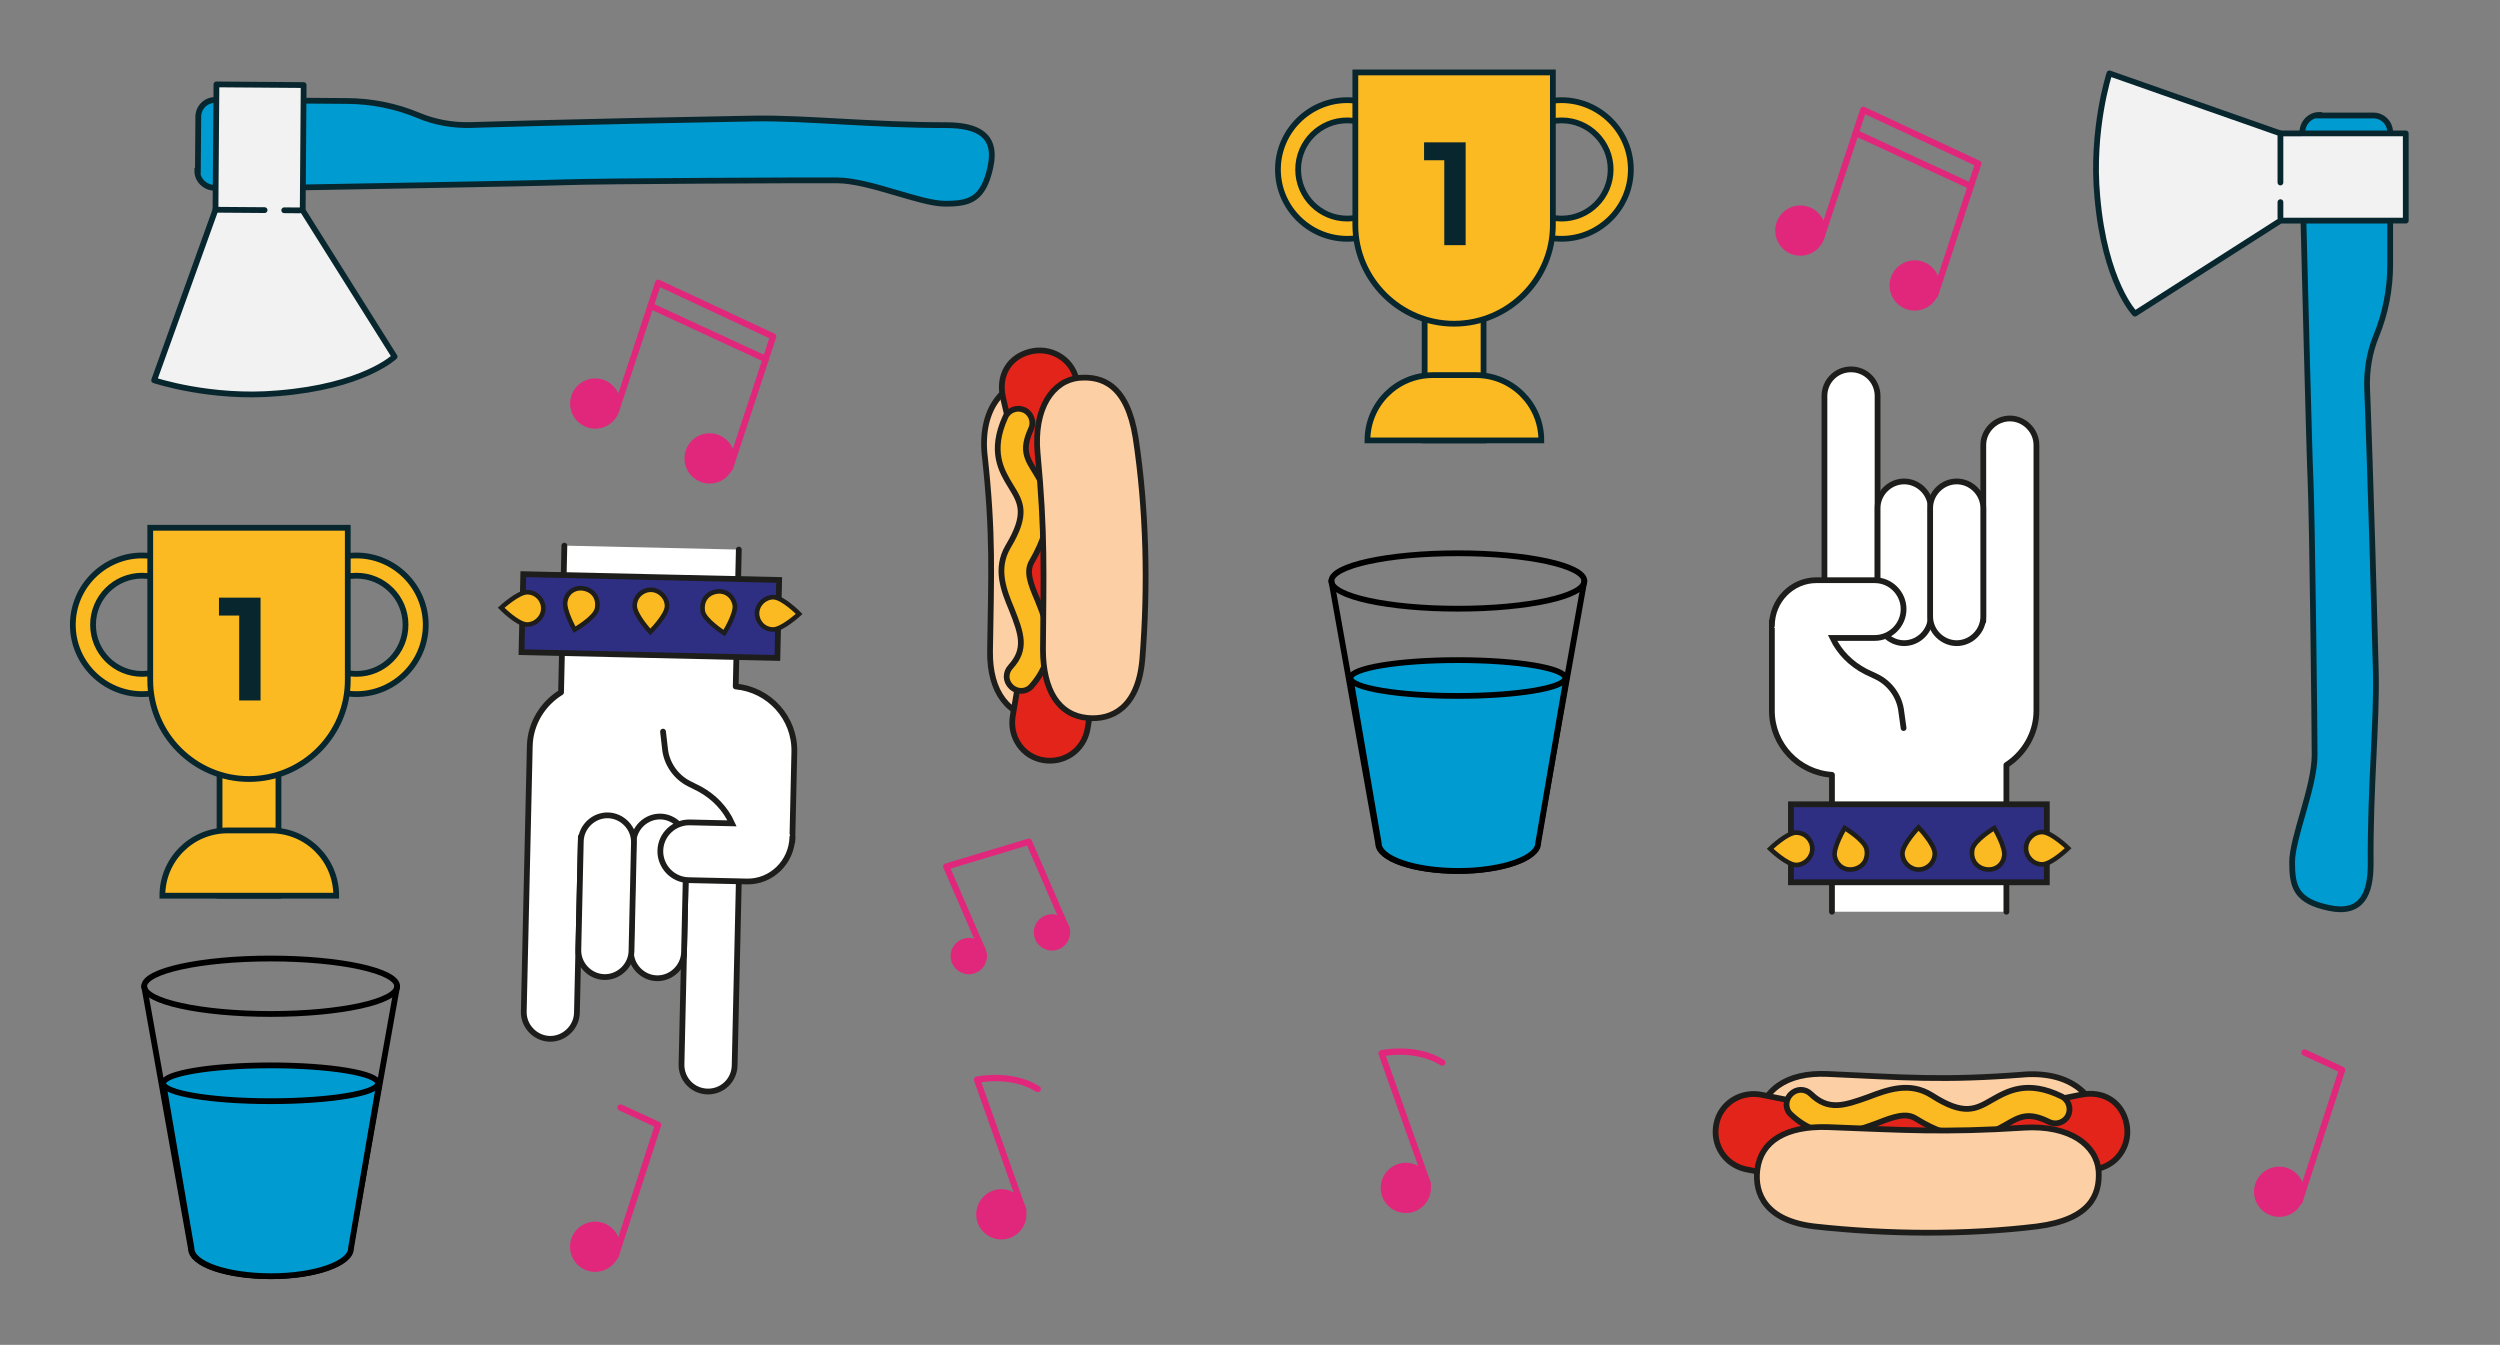 <?xml version="1.0" encoding="UTF-8" standalone="no"?>
<!-- Created with Inkscape (http://www.inkscape.org/) -->

<svg
   width="103.228mm"
   height="55.531mm"
   viewBox="0 0 114.698 61.701"
   version="1.1"
   id="svg1"
   inkscape:version="1.4 (e7c3feb1, 2024-10-09)"
   sodipodi:docname="icon-background.svg"
   xmlns:inkscape="http://www.inkscape.org/namespaces/inkscape"
   xmlns:sodipodi="http://sodipodi.sourceforge.net/DTD/sodipodi-0.dtd"
   xmlns="http://www.w3.org/2000/svg"
   xmlns:svg="http://www.w3.org/2000/svg">
  <rect x="0" y="0" width="114.698" height="61.701" fill="#808080" stroke="none"/>
  <sodipodi:namedview
     id="namedview1"
     pagecolor="#ffffff"
     bordercolor="#000000"
     borderopacity="0.25"
     inkscape:showpageshadow="2"
     inkscape:pageopacity="0.0"
     inkscape:pagecheckerboard="0"
     inkscape:deskcolor="#d1d1d1"
     inkscape:document-units="mm"
     inkscape:zoom="1.4302606"
     inkscape:cx="223.73545"
     inkscape:cy="125.15202"
     inkscape:window-width="1728"
     inkscape:window-height="1051"
     inkscape:window-x="0"
     inkscape:window-y="38"
     inkscape:window-maximized="1"
     inkscape:current-layer="layer1" />
  <defs
     id="defs1" />
  <g
     inkscape:label="Layer 1"
     inkscape:groupmode="layer"
     id="layer1"
     transform="translate(-38.894,-120.385)">
    <g
       id="g10"
       transform="matrix(0.265,0,0,0.265,34.044,116.459)">
      <ellipse
         class="st6"
         cx="270.7"
         cy="115.4"
         rx="21.9"
         ry="4.8"
         id="ellipse8"
         style="fill:none;stroke:#000000;stroke-linecap:round;stroke-linejoin:round" />
      <path
         class="st6"
         d="m 248.8,115.4 8.1,45.4 c 0,2.7 6.2,4.8 13.8,4.8 7.6,0 13.8,-2.2 13.8,-4.8 l 8.1,-45.4"
         id="path9"
         style="fill:none;stroke:#000000;stroke-linecap:round;stroke-linejoin:round" />
      <path
         class="st9"
         d="m 252.1,132.2 4.9,28.6 c 0,2.7 6.2,4.8 13.8,4.8 7.6,0 13.8,-2.2 13.8,-4.8 l 4.9,-28.6"
         id="path10"
         style="fill:#009cd1;stroke:#000000;stroke-linecap:round;stroke-linejoin:round" />
      <ellipse
         class="st9"
         cx="270.7"
         cy="132.2"
         rx="18.6"
         ry="3.1"
         id="ellipse10"
         style="fill:#009cd1;stroke:#000000;stroke-linecap:round;stroke-linejoin:round" />
    </g>
    <g
       id="g11"
       transform="matrix(0.265,0,0,0.265,105.538,100.226)">
      <polyline
         class="st10"
         points="147.5 258.3 154 261.3 146.6 284.1"
         id="polyline10"
         style="fill:none;stroke:#e1277c;stroke-width:1.1px;stroke-linecap:round;stroke-linejoin:round" />
      <circle
         class="st7"
         cx="143.1"
         cy="282.4"
         r="3.8"
         id="circle10"
         style="fill:#e1277c;stroke:#e1277c;stroke-width:1.1px;stroke-linecap:round;stroke-linejoin:round" />
    </g>
    <g
       id="g12"
       transform="matrix(0.265,0,0,0.265,56.673,103.997)">
      <path
         class="st10"
         d="m 182.6,245.8 c -4.6,-2.9 -10.5,-1.6 -10.5,-1.6 l 8,22.6"
         id="path11"
         style="fill:none;stroke:#e1277c;stroke-width:1.1px;stroke-linecap:round;stroke-linejoin:round" />
      <circle
         class="st7"
         cx="176.3"
         cy="267.5"
         r="3.8"
         id="circle11"
         style="fill:#e1277c;stroke:#e1277c;stroke-width:1.1px;stroke-linecap:round;stroke-linejoin:round" />
    </g>
    <g
       id="g13"
       transform="matrix(0.265,0,0,0.265,59.297,68.742)">
      <polyline
         class="st10"
         points="238.4 235.7 245.6 213.9 265.5 223.2 258 246"
         id="polyline12"
         style="fill:none;stroke:#e1277c;stroke-width:1.1px;stroke-linecap:round;stroke-linejoin:round" />
      <circle
         class="st7"
         cx="234.7"
         cy="234.8"
         r="3.8"
         id="circle12"
         style="fill:#e1277c;stroke:#e1277c;stroke-width:1.1px;stroke-linecap:round;stroke-linejoin:round" />
      <circle
         class="st7"
         cx="254.5"
         cy="244.3"
         r="3.8"
         id="circle13"
         style="fill:#e1277c;stroke:#e1277c;stroke-width:1.1px;stroke-linecap:round;stroke-linejoin:round" />
      <line
         class="st10"
         x1="244.3"
         y1="217.9"
         x2="264.2"
         y2="227.1"
         id="line13"
         style="fill:none;stroke:#e1277c;stroke-width:1.1px;stroke-linecap:round;stroke-linejoin:round" />
    </g>
    <g
       id="g15"
       transform="matrix(0.265,0,0,0.265,22.074,79.237)">
      <polyline
         class="st10"
         points="233.5 319.6 227.3 305.3 241.6 301 248.1 316"
         id="polyline13"
         style="fill:none;stroke:#e1277c;stroke-width:1.1px;stroke-linecap:round;stroke-linejoin:round" />
      <circle
         class="st7"
         cx="231.2"
         cy="320.8"
         r="2.6"
         id="circle14"
         style="fill:#e1277c;stroke:#e1277c;stroke-width:1.1px;stroke-linecap:round;stroke-linejoin:round" />
      <circle
         class="st7"
         cx="245.6"
         cy="316.7"
         r="2.6"
         id="circle15"
         style="fill:#e1277c;stroke:#e1277c;stroke-width:1.1px;stroke-linecap:round;stroke-linejoin:round" />
    </g>
    <g
       id="g29"
       transform="matrix(0.265,0,0,0.265,108.818,78.581)">
      <path
         class="st15"
         d="m 83.5,315.6 v -25.4 c 3.1,-2 5.2,-5.5 5.2,-9.4 v -46 c 0,-2.5 -2.1,-4.6 -4.6,-4.6 -2.5,0 -4.6,2.1 -4.6,4.6 v 30.5 H 61.2 v -39 c 0,-2.5 -2,-4.6 -4.6,-4.6 -2.6,0 -4.6,2.1 -4.6,4.6 v 39 h -9.1 v 15.5 c 0,5.9 4.6,10.7 10.4,11.1 v 23.7"
         id="path21"
         style="fill:#ffffff;stroke:#1d1d1b;stroke-linecap:round;stroke-linejoin:round" />
      <rect
         class="st0"
         x="46.2"
         y="297"
         width="44.3"
         height="13.5"
         id="rect21"
         style="fill:#2e2e83;stroke:#1d1d1b;stroke-linecap:round;stroke-miterlimit:10" />
      <path
         class="st12"
         d="m 65.8,241.1 v 0 c 2.5,0 4.6,2.1 4.6,4.6 v 18.8 c 0,2.5 -2.1,4.6 -4.6,4.6 v 0 c -2.5,0 -4.6,-2.1 -4.6,-4.6 v -18.8 c 0,-2.5 2.1,-4.6 4.6,-4.6 z"
         id="path22"
         style="fill:#ffffff;stroke:#1d1d1b;stroke-linecap:round;stroke-miterlimit:10" />
      <path
         class="st12"
         d="m 74.9,241.1 v 0 c 2.5,0 4.6,2.1 4.6,4.6 v 18.8 c 0,2.5 -2.1,4.6 -4.6,4.6 v 0 c -2.5,0 -4.6,-2.1 -4.6,-4.6 v -18.8 c 0,-2.5 2.1,-4.6 4.6,-4.6 z"
         id="path23"
         style="fill:#ffffff;stroke:#1d1d1b;stroke-linecap:round;stroke-miterlimit:10" />
      <path
         class="st12"
         d="m 42.9,266.1 v 0 c 0,-4.4 3.5,-7.9 7.7,-7.9 h 10.1 c 2.8,0 5,2.3 5,5 v 0 c 0,2.8 -2.3,5 -5,5 h -7.3 c 1.2,2.5 3.2,4.5 5.7,5.8 l 1.9,0.9 c 2.3,1.1 4,3.4 4.3,6 l 0.4,2.9"
         id="path24"
         style="fill:#ffffff;stroke:#1d1d1b;stroke-linecap:round;stroke-miterlimit:10" />
      <path
         class="st13"
         d="m 47.1,307.5 c -1.6,0 -4.5,-2.8 -4.5,-2.8 0,0 2.9,-2.8 4.5,-2.8 1.6,0 2.8,1.3 2.8,2.8 0,1.5 -1.3,2.8 -2.8,2.8 z"
         id="path25"
         style="fill:#fbba22;stroke:#1d1d1b;stroke-width:0.8px;stroke-linecap:round;stroke-miterlimit:10" />
      <path
         class="st13"
         d="m 53.8,306.1 c -0.4,-1.5 1.7,-5 1.7,-5 0,0 3.5,2.1 3.8,3.7 0.3,1.6 -0.5,3 -2.1,3.4 -1.6,0.4 -3,-0.5 -3.4,-2.1 z"
         id="path26"
         style="fill:#fbba22;stroke:#1d1d1b;stroke-width:0.8px;stroke-linecap:round;stroke-miterlimit:10" />
      <path
         class="st13"
         d="m 83.1,306.1 c 0.4,-1.5 -1.7,-5 -1.7,-5 0,0 -3.5,2.1 -3.8,3.7 -0.3,1.6 0.5,3 2.1,3.4 1.6,0.4 3.1,-0.5 3.4,-2.1 z"
         id="path27"
         style="fill:#fbba22;stroke:#1d1d1b;stroke-width:0.8px;stroke-linecap:round;stroke-miterlimit:10" />
      <path
         class="st13"
         d="m 89.7,301.8 c 1.6,0 4.5,2.8 4.5,2.8 0,0 -2.9,2.8 -4.5,2.8 -1.6,0 -2.8,-1.3 -2.8,-2.8 0,-1.5 1.3,-2.8 2.8,-2.8 z"
         id="path28"
         style="fill:#fbba22;stroke:#1d1d1b;stroke-width:0.8px;stroke-linecap:round;stroke-miterlimit:10" />
      <path
         class="st13"
         d="m 65.5,305.5 c 0,-1.6 2.8,-4.5 2.8,-4.5 0,0 2.8,2.9 2.8,4.5 0,1.6 -1.3,2.8 -2.8,2.8 -1.5,0 -2.8,-1.3 -2.8,-2.8 z"
         id="path29"
         style="fill:#fbba22;stroke:#1d1d1b;stroke-width:0.8px;stroke-linecap:round;stroke-miterlimit:10" />
    </g>
    <g
       id="g33"
       transform="matrix(0.265,-5.0268163e-5,5.0268163e-5,0.265,24.389,67.089)">
      <path
         class="st21"
         d="m 456.2,221.2 h 9.4 c 1.6,0 2.9,1.3 2.9,2.9 V 247 c 0,4.2 -0.8,8.4 -2.4,12.3 v 0 c -1.2,2.9 -1.7,6 -1.6,9.1 0,0 0.7,17.6 1.5,49.1 0.2,8.9 -1,20 -0.9,33.3 0,5.1 -1.5,8.8 -7.2,7.6 -5.7,-1.2 -6.4,-3.6 -6.4,-7.9 0,-4.3 3.9,-13 3.9,-18.6 0,-4.2 -0.4,-40.7 -0.7,-47.5 -0.2,-3.8 -1.2,-44.3 -1.2,-44.3 l -0.2,-16 c 0,-1.6 1.3,-3 2.9,-3 v 0 z"
         id="path31"
         style="fill:#009cd1;stroke:#08262e;stroke-miterlimit:10" />
      <path
         class="st3"
         d="m 449.5,224.3 -29.6,-10.4 c 0,0 -3.2,9.8 -2.1,21.4 1.3,14.9 6.5,20.2 6.5,20.2 l 25.2,-16.1 h 21.7 v -15.1 z"
         id="path32"
         style="fill:#f2f2f2;stroke:#08262e;stroke-linecap:round;stroke-linejoin:round" />
      <line
         class="st4"
         x1="449.5"
         y1="224.3"
         x2="449.5"
         y2="232.8"
         id="line32"
         style="fill:none;stroke:#08262e;stroke-linecap:round;stroke-linejoin:round" />
      <line
         class="st4"
         x1="449.5"
         y1="236.2"
         x2="449.5"
         y2="238.9"
         id="line33"
         style="fill:none;stroke:#08262e;stroke-linecap:round;stroke-linejoin:round" />
    </g>
    <g
       id="g37"
       transform="matrix(0.265,0,0,0.265,16.991,54.968)">
      <path
         class="st20"
         d="m 315.9,264.2 c -6.6,0 -12,5.4 -12,12 0,6.6 5.4,12 12,12 6.6,0 12,-5.4 12,-12 0,-6.6 -5.4,-12 -12,-12 z m 0,20.5 c -4.7,0 -8.5,-3.8 -8.5,-8.5 0,-4.7 3.8,-8.5 8.5,-8.5 4.7,0 8.5,3.8 8.5,8.5 0,4.7 -3.8,8.5 -8.5,8.5 z"
         id="path33"
         style="fill:#fbba22;stroke:#08262e;stroke-miterlimit:10" />
      <path
         class="st20"
         d="m 353,264.2 c -6.6,0 -12,5.4 -12,12 0,6.6 5.4,12 12,12 6.6,0 12,-5.4 12,-12 0,-6.6 -5.4,-12 -12,-12 z m 0,20.5 c -4.7,0 -8.5,-3.8 -8.5,-8.5 0,-4.7 3.8,-8.5 8.5,-8.5 4.7,0 8.5,3.8 8.5,8.5 0,4.7 -3.8,8.5 -8.5,8.5 z"
         id="path34"
         style="fill:#fbba22;stroke:#08262e;stroke-miterlimit:10" />
      <rect
         class="st20"
         x="329.3"
         y="296.7"
         width="10.2"
         height="26.4"
         id="rect34"
         style="fill:#fbba22;stroke:#08262e;stroke-miterlimit:10" />
      <path
         class="st20"
         d="m 330.6,311.8 h 7.6 c 6.2,0 11.3,5 11.3,11.3 h -30.1 c 0,-6.2 5,-11.3 11.3,-11.3 v 0 z"
         id="path35"
         style="fill:#fbba22;stroke:#08262e;stroke-miterlimit:10" />
      <path
         class="st20"
         d="m 317.3,259.4 h 34.2 v 26.4 c 0,9.4 -7.7,17.1 -17.1,17.1 v 0 c -9.4,0 -17.1,-7.7 -17.1,-17.1 z"
         id="path36"
         style="fill:#fbba22;stroke:#08262e;stroke-miterlimit:10" />
      <path
         class="st23"
         d="m 332.7,274.6 h -3.5 v -3.1 h 7.2 v 17.8 h -3.7 v -14.6 z"
         id="path37"
         style="fill:#08262e" />
    </g>
    <g
       id="g18"
       transform="matrix(0.265,0,0,0.265,65.856,131.709)">
      <path
         class="st1"
         d="m 248.6,143.3 c 8.1,-0.6 12.7,3.6 13,9 0.2,4.7 -1.4,9.8 -10.7,11.2 -12.4,1.8 -25.8,1.7 -38.5,0 -8.5,-1.1 -10.4,-6.7 -9.9,-11.6 0.6,-5.9 5,-9 12.1,-8.7 13.4,0.6 20.1,1.2 34.1,0.1 v 0 z"
         id="path15"
         style="fill:#fcd0a4;stroke:#1d1d1b;stroke-linecap:round;stroke-linejoin:round" />
      <path
         class="st5"
         d="m 231.9,163.2 c -10,0 -20.4,-1.2 -31.4,-3.5 -3.6,-0.8 -5.8,-4.2 -5.1,-7.8 0.7,-3.6 4.2,-5.8 7.8,-5.1 20.3,4.3 37.3,3.8 55.3,0 4,-0.8 7.1,1.3 7.9,4.9 0.8,3.5 -1.3,7.1 -4.9,7.9 -9.9,2.4 -19.6,3.5 -29.7,3.5 v 0 z"
         id="path16"
         style="fill:#e2241a;stroke:#1d1d1b;stroke-linecap:round;stroke-linejoin:round" />
      <path
         class="st16"
         d="m 238.8,154 c -2.3,0 -5.2,-0.8 -8.9,-3.1 -1.6,-1 -3.6,-0.4 -6.6,0.8 -4.1,1.5 -9.6,3.6 -15,-1.5 -1,-0.9 -1,-2.5 0,-3.5 1,-1 2.5,-1 3.5,0 3,2.9 5.7,2 9.9,0.5 3.4,-1.3 7.2,-2.7 11,-0.3 5.6,3.6 7.6,2.4 10.4,0.8 2.8,-1.6 6.2,-3.5 12.1,-0.6 1.2,0.6 1.7,2.1 1.1,3.3 -0.6,1.2 -2.1,1.7 -3.3,1.1 -3.6,-1.8 -5.1,-0.9 -7.5,0.5 -1.8,1 -3.8,2.2 -6.6,2.2 v 0 z"
         id="path17"
         style="fill:#fbba22;stroke:#1d1d1b;stroke-linecap:round;stroke-linejoin:round" />
      <path
         class="st1"
         d="m 248.6,152.5 c 8.1,-0.5 12.7,3.1 13,7.6 0.2,4 -1.4,8.3 -10.7,9.5 -12.4,1.5 -25.8,1.4 -38.5,0 -8.5,-1 -10.4,-5.7 -9.9,-9.8 0.6,-5 5,-7.6 12.1,-7.4 13.4,0.5 20.1,1 34.1,0.1 v 0 z"
         id="path18"
         style="fill:#fcd0a4;stroke:#1d1d1b;stroke-linecap:round;stroke-linejoin:round" />
    </g>
    <g
       id="g10-5"
       transform="matrix(0.265,0,0,0.265,-20.424,135.052)">
      <ellipse
         class="st6"
         cx="270.7"
         cy="115.4"
         rx="21.9"
         ry="4.8"
         id="ellipse8-4"
         style="fill:none;stroke:#000000;stroke-linecap:round;stroke-linejoin:round" />
      <path
         class="st6"
         d="m 248.8,115.4 8.1,45.4 c 0,2.7 6.2,4.8 13.8,4.8 7.6,0 13.8,-2.2 13.8,-4.8 l 8.1,-45.4"
         id="path9-9"
         style="fill:none;stroke:#000000;stroke-linecap:round;stroke-linejoin:round" />
      <path
         class="st9"
         d="m 252.1,132.2 4.9,28.6 c 0,2.7 6.2,4.8 13.8,4.8 7.6,0 13.8,-2.2 13.8,-4.8 l 4.9,-28.6"
         id="path10-1"
         style="fill:#009cd1;stroke:#000000;stroke-linecap:round;stroke-linejoin:round" />
      <ellipse
         class="st9"
         cx="270.7"
         cy="132.2"
         rx="18.6"
         ry="3.1"
         id="ellipse10-7"
         style="fill:#009cd1;stroke:#000000;stroke-linecap:round;stroke-linejoin:round" />
    </g>
    <g
       id="g11-5"
       transform="matrix(0.265,0,0,0.265,28.277,102.749)">
      <polyline
         class="st10"
         points="147.5 258.3 154 261.3 146.6 284.1"
         id="polyline10-5"
         style="fill:none;stroke:#e1277c;stroke-width:1.1px;stroke-linecap:round;stroke-linejoin:round" />
      <circle
         class="st7"
         cx="143.1"
         cy="282.4"
         r="3.8"
         id="circle10-4"
         style="fill:#e1277c;stroke:#e1277c;stroke-width:1.1px;stroke-linecap:round;stroke-linejoin:round" />
    </g>
    <g
       id="g12-1"
       transform="matrix(0.265,0,0,0.265,38.115,105.209)">
      <path
         class="st10"
         d="m 182.6,245.8 c -4.6,-2.9 -10.5,-1.6 -10.5,-1.6 l 8,22.6"
         id="path11-8"
         style="fill:none;stroke:#e1277c;stroke-width:1.1px;stroke-linecap:round;stroke-linejoin:round" />
      <circle
         class="st7"
         cx="176.3"
         cy="267.5"
         r="3.8"
         id="circle11-8"
         style="fill:#e1277c;stroke:#e1277c;stroke-width:1.1px;stroke-linecap:round;stroke-linejoin:round" />
    </g>
    <g
       id="g13-3"
       transform="matrix(0.265,0,0,0.265,4.008,76.677)">
      <polyline
         class="st10"
         points="238.4 235.7 245.6 213.9 265.5 223.2 258 246"
         id="polyline12-5"
         style="fill:none;stroke:#e1277c;stroke-width:1.1px;stroke-linecap:round;stroke-linejoin:round" />
      <circle
         class="st7"
         cx="234.7"
         cy="234.8"
         r="3.8"
         id="circle12-2"
         style="fill:#e1277c;stroke:#e1277c;stroke-width:1.1px;stroke-linecap:round;stroke-linejoin:round" />
      <circle
         class="st7"
         cx="254.5"
         cy="244.3"
         r="3.8"
         id="circle13-2"
         style="fill:#e1277c;stroke:#e1277c;stroke-width:1.1px;stroke-linecap:round;stroke-linejoin:round" />
      <line
         class="st10"
         x1="244.3"
         y1="217.9"
         x2="264.2"
         y2="227.1"
         id="line13-6"
         style="fill:none;stroke:#e1277c;stroke-width:1.1px;stroke-linecap:round;stroke-linejoin:round" />
    </g>
    <g
       id="g29-6"
       transform="matrix(-0.265,-0.006,0.006,-0.265,85.021,229.553)">
      <path
         class="st15"
         d="m 83.5,315.6 v -25.4 c 3.1,-2 5.2,-5.5 5.2,-9.4 v -46 c 0,-2.5 -2.1,-4.6 -4.6,-4.6 -2.5,0 -4.6,2.1 -4.6,4.6 v 30.5 H 61.2 v -39 c 0,-2.5 -2,-4.6 -4.6,-4.6 -2.6,0 -4.6,2.1 -4.6,4.6 v 39 h -9.1 v 15.5 c 0,5.9 4.6,10.7 10.4,11.1 v 23.7"
         id="path21-7"
         style="fill:#ffffff;stroke:#1d1d1b;stroke-linecap:round;stroke-linejoin:round" />
      <rect
         class="st0"
         x="46.2"
         y="297"
         width="44.3"
         height="13.5"
         id="rect21-8"
         style="fill:#2e2e83;stroke:#1d1d1b;stroke-linecap:round;stroke-miterlimit:10" />
      <path
         class="st12"
         d="m 65.8,241.1 v 0 c 2.5,0 4.6,2.1 4.6,4.6 v 18.8 c 0,2.5 -2.1,4.6 -4.6,4.6 v 0 c -2.5,0 -4.6,-2.1 -4.6,-4.6 v -18.8 c 0,-2.5 2.1,-4.6 4.6,-4.6 z"
         id="path22-4"
         style="fill:#ffffff;stroke:#1d1d1b;stroke-linecap:round;stroke-miterlimit:10" />
      <path
         class="st12"
         d="m 74.9,241.1 v 0 c 2.5,0 4.6,2.1 4.6,4.6 v 18.8 c 0,2.5 -2.1,4.6 -4.6,4.6 v 0 c -2.5,0 -4.6,-2.1 -4.6,-4.6 v -18.8 c 0,-2.5 2.1,-4.6 4.6,-4.6 z"
         id="path23-1"
         style="fill:#ffffff;stroke:#1d1d1b;stroke-linecap:round;stroke-miterlimit:10" />
      <path
         class="st12"
         d="m 42.9,266.1 v 0 c 0,-4.4 3.5,-7.9 7.7,-7.9 h 10.1 c 2.8,0 5,2.3 5,5 v 0 c 0,2.8 -2.3,5 -5,5 h -7.3 c 1.2,2.5 3.2,4.5 5.7,5.8 l 1.9,0.9 c 2.3,1.1 4,3.4 4.3,6 l 0.4,2.9"
         id="path24-7"
         style="fill:#ffffff;stroke:#1d1d1b;stroke-linecap:round;stroke-miterlimit:10" />
      <path
         class="st13"
         d="m 47.1,307.5 c -1.6,0 -4.5,-2.8 -4.5,-2.8 0,0 2.9,-2.8 4.5,-2.8 1.6,0 2.8,1.3 2.8,2.8 0,1.5 -1.3,2.8 -2.8,2.8 z"
         id="path25-1"
         style="fill:#fbba22;stroke:#1d1d1b;stroke-width:0.8px;stroke-linecap:round;stroke-miterlimit:10" />
      <path
         class="st13"
         d="m 53.8,306.1 c -0.4,-1.5 1.7,-5 1.7,-5 0,0 3.5,2.1 3.8,3.7 0.3,1.6 -0.5,3 -2.1,3.4 -1.6,0.4 -3,-0.5 -3.4,-2.1 z"
         id="path26-8"
         style="fill:#fbba22;stroke:#1d1d1b;stroke-width:0.8px;stroke-linecap:round;stroke-miterlimit:10" />
      <path
         class="st13"
         d="m 83.1,306.1 c 0.4,-1.5 -1.7,-5 -1.7,-5 0,0 -3.5,2.1 -3.8,3.7 -0.3,1.6 0.5,3 2.1,3.4 1.6,0.4 3.1,-0.5 3.4,-2.1 z"
         id="path27-7"
         style="fill:#fbba22;stroke:#1d1d1b;stroke-width:0.8px;stroke-linecap:round;stroke-miterlimit:10" />
      <path
         class="st13"
         d="m 89.7,301.8 c 1.6,0 4.5,2.8 4.5,2.8 0,0 -2.9,2.8 -4.5,2.8 -1.6,0 -2.8,-1.3 -2.8,-2.8 0,-1.5 1.3,-2.8 2.8,-2.8 z"
         id="path28-8"
         style="fill:#fbba22;stroke:#1d1d1b;stroke-width:0.8px;stroke-linecap:round;stroke-miterlimit:10" />
      <path
         class="st13"
         d="m 65.5,305.5 c 0,-1.6 2.8,-4.5 2.8,-4.5 0,0 2.8,2.9 2.8,4.5 0,1.6 -1.3,2.8 -2.8,2.8 -1.5,0 -2.8,-1.3 -2.8,-2.8 z"
         id="path29-7"
         style="fill:#fbba22;stroke:#1d1d1b;stroke-width:0.8px;stroke-linecap:round;stroke-miterlimit:10" />
    </g>
    <g
       id="g33-7"
       transform="matrix(0.002,-0.265,0.265,0.002,-11.558,248.677)">
      <path
         class="st21"
         d="m 456.2,221.2 h 9.4 c 1.6,0 2.9,1.3 2.9,2.9 V 247 c 0,4.2 -0.8,8.4 -2.4,12.3 v 0 c -1.2,2.9 -1.7,6 -1.6,9.1 0,0 0.7,17.6 1.5,49.1 0.2,8.9 -1,20 -0.9,33.3 0,5.1 -1.5,8.8 -7.2,7.6 -5.7,-1.2 -6.4,-3.6 -6.4,-7.9 0,-4.3 3.9,-13 3.9,-18.6 0,-4.2 -0.4,-40.7 -0.7,-47.5 -0.2,-3.8 -1.2,-44.3 -1.2,-44.3 l -0.2,-16 c 0,-1.6 1.3,-3 2.9,-3 v 0 z"
         id="path31-4"
         style="fill:#009cd1;stroke:#08262e;stroke-miterlimit:10" />
      <path
         class="st3"
         d="m 449.5,224.3 -29.6,-10.4 c 0,0 -3.2,9.8 -2.1,21.4 1.3,14.9 6.5,20.2 6.5,20.2 l 25.2,-16.1 h 21.7 v -15.1 z"
         id="path32-4"
         style="fill:#f2f2f2;stroke:#08262e;stroke-linecap:round;stroke-linejoin:round" />
      <line
         class="st4"
         x1="449.5"
         y1="224.3"
         x2="449.5"
         y2="232.8"
         id="line32-9"
         style="fill:none;stroke:#08262e;stroke-linecap:round;stroke-linejoin:round" />
      <line
         class="st4"
         x1="449.5"
         y1="236.2"
         x2="449.5"
         y2="238.9"
         id="line33-1"
         style="fill:none;stroke:#08262e;stroke-linecap:round;stroke-linejoin:round" />
    </g>
    <g
       id="g37-5"
       transform="matrix(0.265,0,0,0.265,-38.298,75.857)">
      <path
         class="st20"
         d="m 315.9,264.2 c -6.6,0 -12,5.4 -12,12 0,6.6 5.4,12 12,12 6.6,0 12,-5.4 12,-12 0,-6.6 -5.4,-12 -12,-12 z m 0,20.5 c -4.7,0 -8.5,-3.8 -8.5,-8.5 0,-4.7 3.8,-8.5 8.5,-8.5 4.7,0 8.5,3.8 8.5,8.5 0,4.7 -3.8,8.5 -8.5,8.5 z"
         id="path33-5"
         style="fill:#fbba22;stroke:#08262e;stroke-miterlimit:10" />
      <path
         class="st20"
         d="m 353,264.2 c -6.6,0 -12,5.4 -12,12 0,6.6 5.4,12 12,12 6.6,0 12,-5.4 12,-12 0,-6.6 -5.4,-12 -12,-12 z m 0,20.5 c -4.7,0 -8.5,-3.8 -8.5,-8.5 0,-4.7 3.8,-8.5 8.5,-8.5 4.7,0 8.5,3.8 8.5,8.5 0,4.7 -3.8,8.5 -8.5,8.5 z"
         id="path34-5"
         style="fill:#fbba22;stroke:#08262e;stroke-miterlimit:10" />
      <rect
         class="st20"
         x="329.3"
         y="296.7"
         width="10.2"
         height="26.4"
         id="rect34-8"
         style="fill:#fbba22;stroke:#08262e;stroke-miterlimit:10" />
      <path
         class="st20"
         d="m 330.6,311.8 h 7.6 c 6.2,0 11.3,5 11.3,11.3 h -30.1 c 0,-6.2 5,-11.3 11.3,-11.3 v 0 z"
         id="path35-2"
         style="fill:#fbba22;stroke:#08262e;stroke-miterlimit:10" />
      <path
         class="st20"
         d="m 317.3,259.4 h 34.2 v 26.4 c 0,9.4 -7.7,17.1 -17.1,17.1 v 0 c -9.4,0 -17.1,-7.7 -17.1,-17.1 z"
         id="path36-9"
         style="fill:#fbba22;stroke:#08262e;stroke-miterlimit:10" />
      <path
         class="st23"
         d="m 332.7,274.6 h -3.5 v -3.1 h 7.2 v 17.8 h -3.7 v -14.6 z"
         id="path37-8"
         style="fill:#08262e" />
    </g>
    <g
       id="g18-2"
       transform="matrix(-0.008,-0.264,0.264,-0.008,48.228,208.063)">
      <path
         class="st1"
         d="m 248.6,143.3 c 8.1,-0.6 12.7,3.6 13,9 0.2,4.7 -1.4,9.8 -10.7,11.2 -12.4,1.8 -25.8,1.7 -38.5,0 -8.5,-1.1 -10.4,-6.7 -9.9,-11.6 0.6,-5.9 5,-9 12.1,-8.7 13.4,0.6 20.1,1.2 34.1,0.1 v 0 z"
         id="path15-0"
         style="fill:#fcd0a4;stroke:#1d1d1b;stroke-linecap:round;stroke-linejoin:round" />
      <path
         class="st5"
         d="m 231.9,163.2 c -10,0 -20.4,-1.2 -31.4,-3.5 -3.6,-0.8 -5.8,-4.2 -5.1,-7.8 0.7,-3.6 4.2,-5.8 7.8,-5.1 20.3,4.3 37.3,3.8 55.3,0 4,-0.8 7.1,1.3 7.9,4.9 0.8,3.5 -1.3,7.1 -4.9,7.9 -9.9,2.4 -19.6,3.5 -29.7,3.5 v 0 z"
         id="path16-7"
         style="fill:#e2241a;stroke:#1d1d1b;stroke-linecap:round;stroke-linejoin:round" />
      <path
         class="st16"
         d="m 238.8,154 c -2.3,0 -5.2,-0.8 -8.9,-3.1 -1.6,-1 -3.6,-0.4 -6.6,0.8 -4.1,1.5 -9.6,3.6 -15,-1.5 -1,-0.9 -1,-2.5 0,-3.5 1,-1 2.5,-1 3.5,0 3,2.9 5.7,2 9.9,0.5 3.4,-1.3 7.2,-2.7 11,-0.3 5.6,3.6 7.6,2.4 10.4,0.8 2.8,-1.6 6.2,-3.5 12.1,-0.6 1.2,0.6 1.7,2.1 1.1,3.3 -0.6,1.2 -2.1,1.7 -3.3,1.1 -3.6,-1.8 -5.1,-0.9 -7.5,0.5 -1.8,1 -3.8,2.2 -6.6,2.2 v 0 z"
         id="path17-4"
         style="fill:#fbba22;stroke:#1d1d1b;stroke-linecap:round;stroke-linejoin:round" />
      <path
         class="st1"
         d="m 248.6,152.5 c 8.1,-0.5 12.7,3.1 13,7.6 0.2,4 -1.4,8.3 -10.7,9.5 -12.4,1.5 -25.8,1.4 -38.5,0 -8.5,-1 -10.4,-5.7 -9.9,-9.8 0.6,-5 5,-7.6 12.1,-7.4 13.4,0.5 20.1,1 34.1,0.1 v 0 z"
         id="path18-8"
         style="fill:#fcd0a4;stroke:#1d1d1b;stroke-linecap:round;stroke-linejoin:round" />
    </g>
  </g>
</svg>
